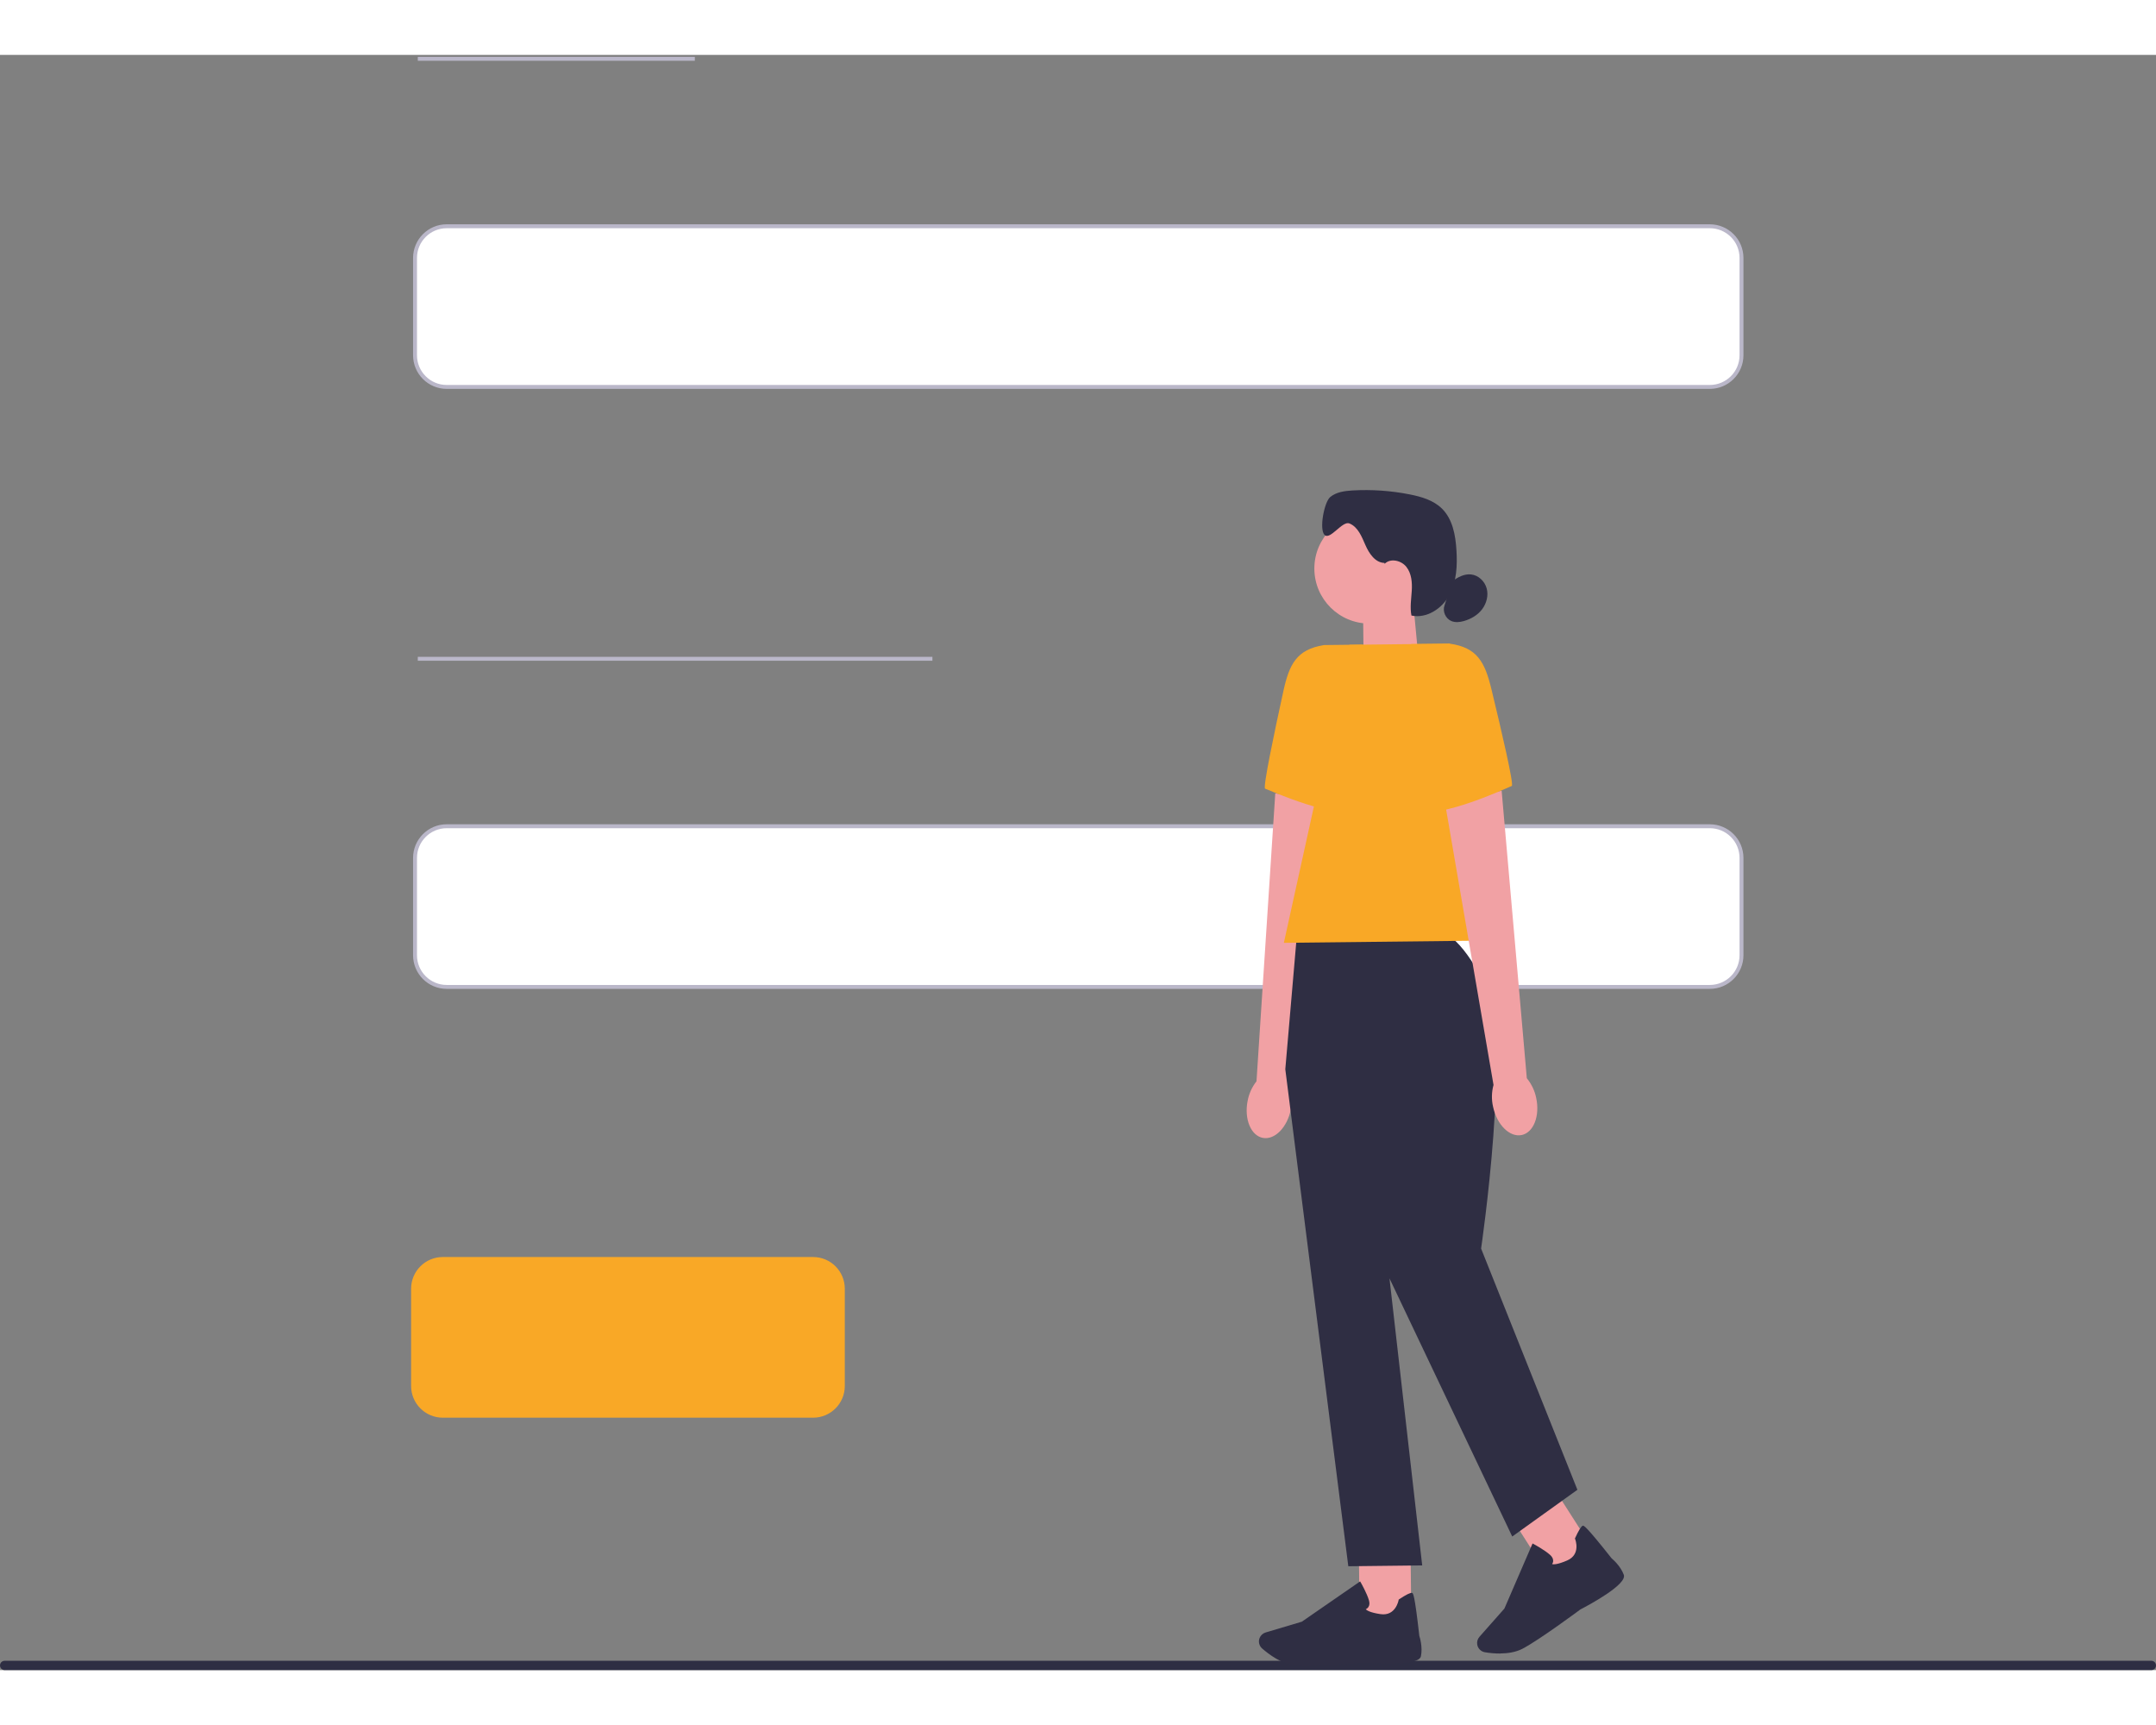  <svg
                        xmlns="http://www.w3.org/2000/svg"
                        xmlnsXlink="http://www.w3.org/1999/xlink"
                        width="500"
                        height="400"
                        viewBox="0 0 550.6 412.445"
                        >
                        <rect x="0" y="0" width="550.6" height="412.445" fill="#808080" stroke="none"/>
                        <path
                            d="m550.6,411.255c0,.66-.53,1.19-1.19,1.19H1.19c-.66,0-1.19-.53-1.19-1.19s.53-1.19,1.19-1.19h548.22c.66,0,1.19.53,1.19,1.19Z"
                            fill="#2e2e43"
                            strokeWidth="0"
                        />
                        <path
                            d="m436.659,84.784H114.076c-4.459,0-8.086-3.627-8.086-8.086v-24.853c0-4.459,3.627-8.086,8.086-8.086h322.583c4.459,0,8.086,3.627,8.086,8.086v24.853c0,4.459-3.627,8.086-8.086,8.086Z"
                            fill="#fff"
                            stroke="#bab7c9"
                            strokeLinecap="round"
                            strokeLinejoin="round"
                            strokeWidth="2"
                        />
                        <path
                            d="m436.659,237.99H114.076c-4.459,0-8.086-3.627-8.086-8.086v-24.853c0-4.459,3.627-8.086,8.086-8.086h322.583c4.459,0,8.086,3.627,8.086,8.086v24.853c0,4.459-3.627,8.086-8.086,8.086Z"
                            fill="#fff"
                            stroke="#bab7c9"
                            strokeLinecap="round"
                            strokeLinejoin="round"
                            strokeWidth="2"
                        />
                        <path
                            d="m207.659,347.99h-94.583c-4.459,0-8.086-3.627-8.086-8.086v-24.853c0-4.459,3.627-8.086,8.086-8.086h94.583c4.459,0,8.086,3.627,8.086,8.086v24.853c0,4.459-3.627,8.086-8.086,8.086Z"
                            fill="#f9a826"
                            strokeWidth="0"
                        />
                        <line
                            x1="106.698"
                            y1="1"
                            x2="177.448"
                            y2="1"
                            fill="none"
                            stroke="#bab7c9"
                            strokeLinecap="round"
                            strokeLinejoin="round"
                            strokeWidth="2"
                        />
                        <line
                            x1="106.698"
                            y1="154.206"
                            x2="238.123"
                            y2="154.206"
                            fill="none"
                            stroke="#bab7c9"
                            strokeLinecap="round"
                            strokeLinejoin="round"
                            strokeWidth="2"
                        />
                        <rect
                            x="390.511"
                            y="369.323"
                            width="13.204"
                            height="18.73"
                            transform="translate(-141.443 273.52) rotate(-32.59)"
                            fill="#f1a1a4"
                            strokeWidth="0"
                        />
                        <polygon
                            points="362.348 155.102 348.294 159.901 348.073 139.608 360.863 139.465 362.348 155.102"
                            fill="#f1a1a4"
                            strokeWidth="0"
                        />
                        <circle
                            cx="349.714"
                            cy="131.157"
                            r="14.054"
                            fill="#f1a1a4"
                            strokeWidth="0"
                        />
                        <path
                            d="m353.56,129.724c-2.348-.045-3.924-2.4-4.864-4.566-.94-2.153-1.907-4.644-4.092-5.519-1.79-.713-4.877,4.267-6.304,2.97-1.485-1.355-.13-8.438,1.42-9.715s3.677-1.55,5.675-1.673c4.897-.279,9.819.058,14.631,1.012,2.97.584,6.044,1.485,8.204,3.606,2.743,2.691,3.483,6.79,3.716,10.623.246,3.924.058,8.036-1.809,11.499-1.874,3.457-5.837,6.032-9.683,5.201-.409-2.082-.045-4.216.084-6.343.13-2.114-.058-4.397-1.368-6.07s-4.073-2.309-5.558-.798"
                            fill="#2f2e43"
                            strokeWidth="0"
                        />
                        <path
                            d="m370.902,134.4c1.394-1.044,3.061-1.926,4.793-1.732,1.874.201,3.47,1.732,3.969,3.548s-.019,3.826-1.154,5.331-2.841,2.503-4.657,3.016c-1.051.298-2.199.422-3.21,0-1.485-.623-2.302-2.497-1.738-4.008"
                            fill="#2f2e43"
                            strokeWidth="0"
                        />
                        <path
                            id="uuid-31bdf68e-d938-48b7-86ad-7ba8e8b265d3-91-89-41-326"
                            d="m318.603,267.171c-.882,4.624.876,8.827,3.937,9.378,3.055.551,6.252-2.756,7.141-7.38.383-1.842.298-3.749-.246-5.558l10.811-72.482-14.566-2.568-4.793,73.52c-1.174,1.505-1.959,3.249-2.283,5.111h0v-.019h-0Z"
                            fill="#f1a1a4"
                            strokeWidth="0"
                        />
                        <path
                            d="m348.034,150.588l-9.923.11c-7.004,1.135-8.866,4.903-10.377,11.83-2.315,10.565-5.273,24.645-4.65,24.839.992.324,17.965,8.081,26.558,6.161l-1.602-42.94h-.006Z"
                            fill="#f9a826"
                            strokeWidth="0"
                        />
                        <rect
                            x="347.122"
                            y="381.034"
                            width="13.204"
                            height="18.73"
                            transform="translate(-4.339 3.975) rotate(-.64)"
                            fill="#f1a1a4"
                            strokeWidth="0"
                        />
                        <path
                            d="m334.46,411.324c-1.394.019-2.62,0-3.554-.078-3.515-.279-6.881-2.834-8.587-4.326-.765-.668-1.018-1.758-.636-2.691h0c.272-.668.83-1.18,1.531-1.394l9.242-2.75,14.897-10.292.169.298c.065.11,1.569,2.75,2.082,4.54.195.681.156,1.245-.13,1.686-.195.305-.467.486-.687.597.272.279,1.128.85,3.762,1.239,3.826.571,4.598-3.411,4.624-3.58l.026-.136.11-.078c1.809-1.2,2.918-1.738,3.308-1.628.246.065.642.188,1.848,10.98.11.337.901,2.815.409,5.201-.532,2.594-11.849,1.822-14.106,1.647-.065.006-8.522.707-14.32.765h.019-.006v0Z"
                            fill="#2f2e43"
                            strokeWidth="0"
                        />
                        <path
                            d="m383.212,408.211c-1.55.019-2.977-.156-3.995-.324-.999-.169-1.79-.953-1.959-1.952h0c-.13-.72.084-1.44.558-1.985l6.382-7.225,7.186-16.616.305.162c.11.058,2.782,1.505,4.17,2.75.525.473.791.973.791,1.505,0,.363-.136.662-.272.863.383.091,1.407.117,3.846-.94,3.548-1.544,2.095-5.331,2.03-5.48l-.052-.13.058-.117c.901-1.972,1.563-3.022,1.946-3.139.246-.065.642-.188,7.38,8.334.272.227,2.257,1.907,3.1,4.19.914,2.484-9.08,7.815-11.103,8.859-.058.052-10.507,7.815-14.8,10.04-1.706.882-3.736,1.174-5.584,1.187l.019.019h-.006v0Z"
                            fill="#2f2e43"
                            strokeWidth="0"
                        />
                        <path
                            d="m368.178,224.185l-36.967.409-2.97,34.425,16.09,126.908,18.873-.214-8.36-73.305,31.351,65.925,16.642-11.933-24.593-61.599s7.945-53.985,1.083-67.332c-6.855-13.347-11.142-13.302-11.142-13.302v.019h-.006v0Z"
                            fill="#2f2e43"
                            strokeWidth="0"
                        />
                        <polygon
                            points="386.584 226.079 327.871 226.734 344.642 150.633 370.228 150.341 386.584 226.079"
                            fill="#f9a826"
                            strokeWidth="0"
                        />
                        <path
                            id="uuid-0d1d7be6-7e67-43a2-9b15-a4bbed67d7bc-92-90-42-327"
                            d="m392.317,266.354c.986,4.611-.681,8.846-3.723,9.462-3.048.623-6.317-2.614-7.296-7.225-.422-1.835-.383-3.742.117-5.565l-12.426-72.229,14.502-2.893,6.427,73.403c1.206,1.479,2.03,3.21,2.4,5.059h0v-.013Z"
                            fill="#f1a1a4"
                            strokeWidth="0"
                        />
                        <path
                            d="m360.311,150.452l9.923-.11c7.024.986,8.969,4.708,10.643,11.603,2.549,10.513,5.811,24.515,5.201,24.729-.992.337-17.777,8.47-26.409,6.745l.655-42.966h-.013Z"
                            fill="#f9a826"
                            strokeWidth="0"
                        />
                        </svg>